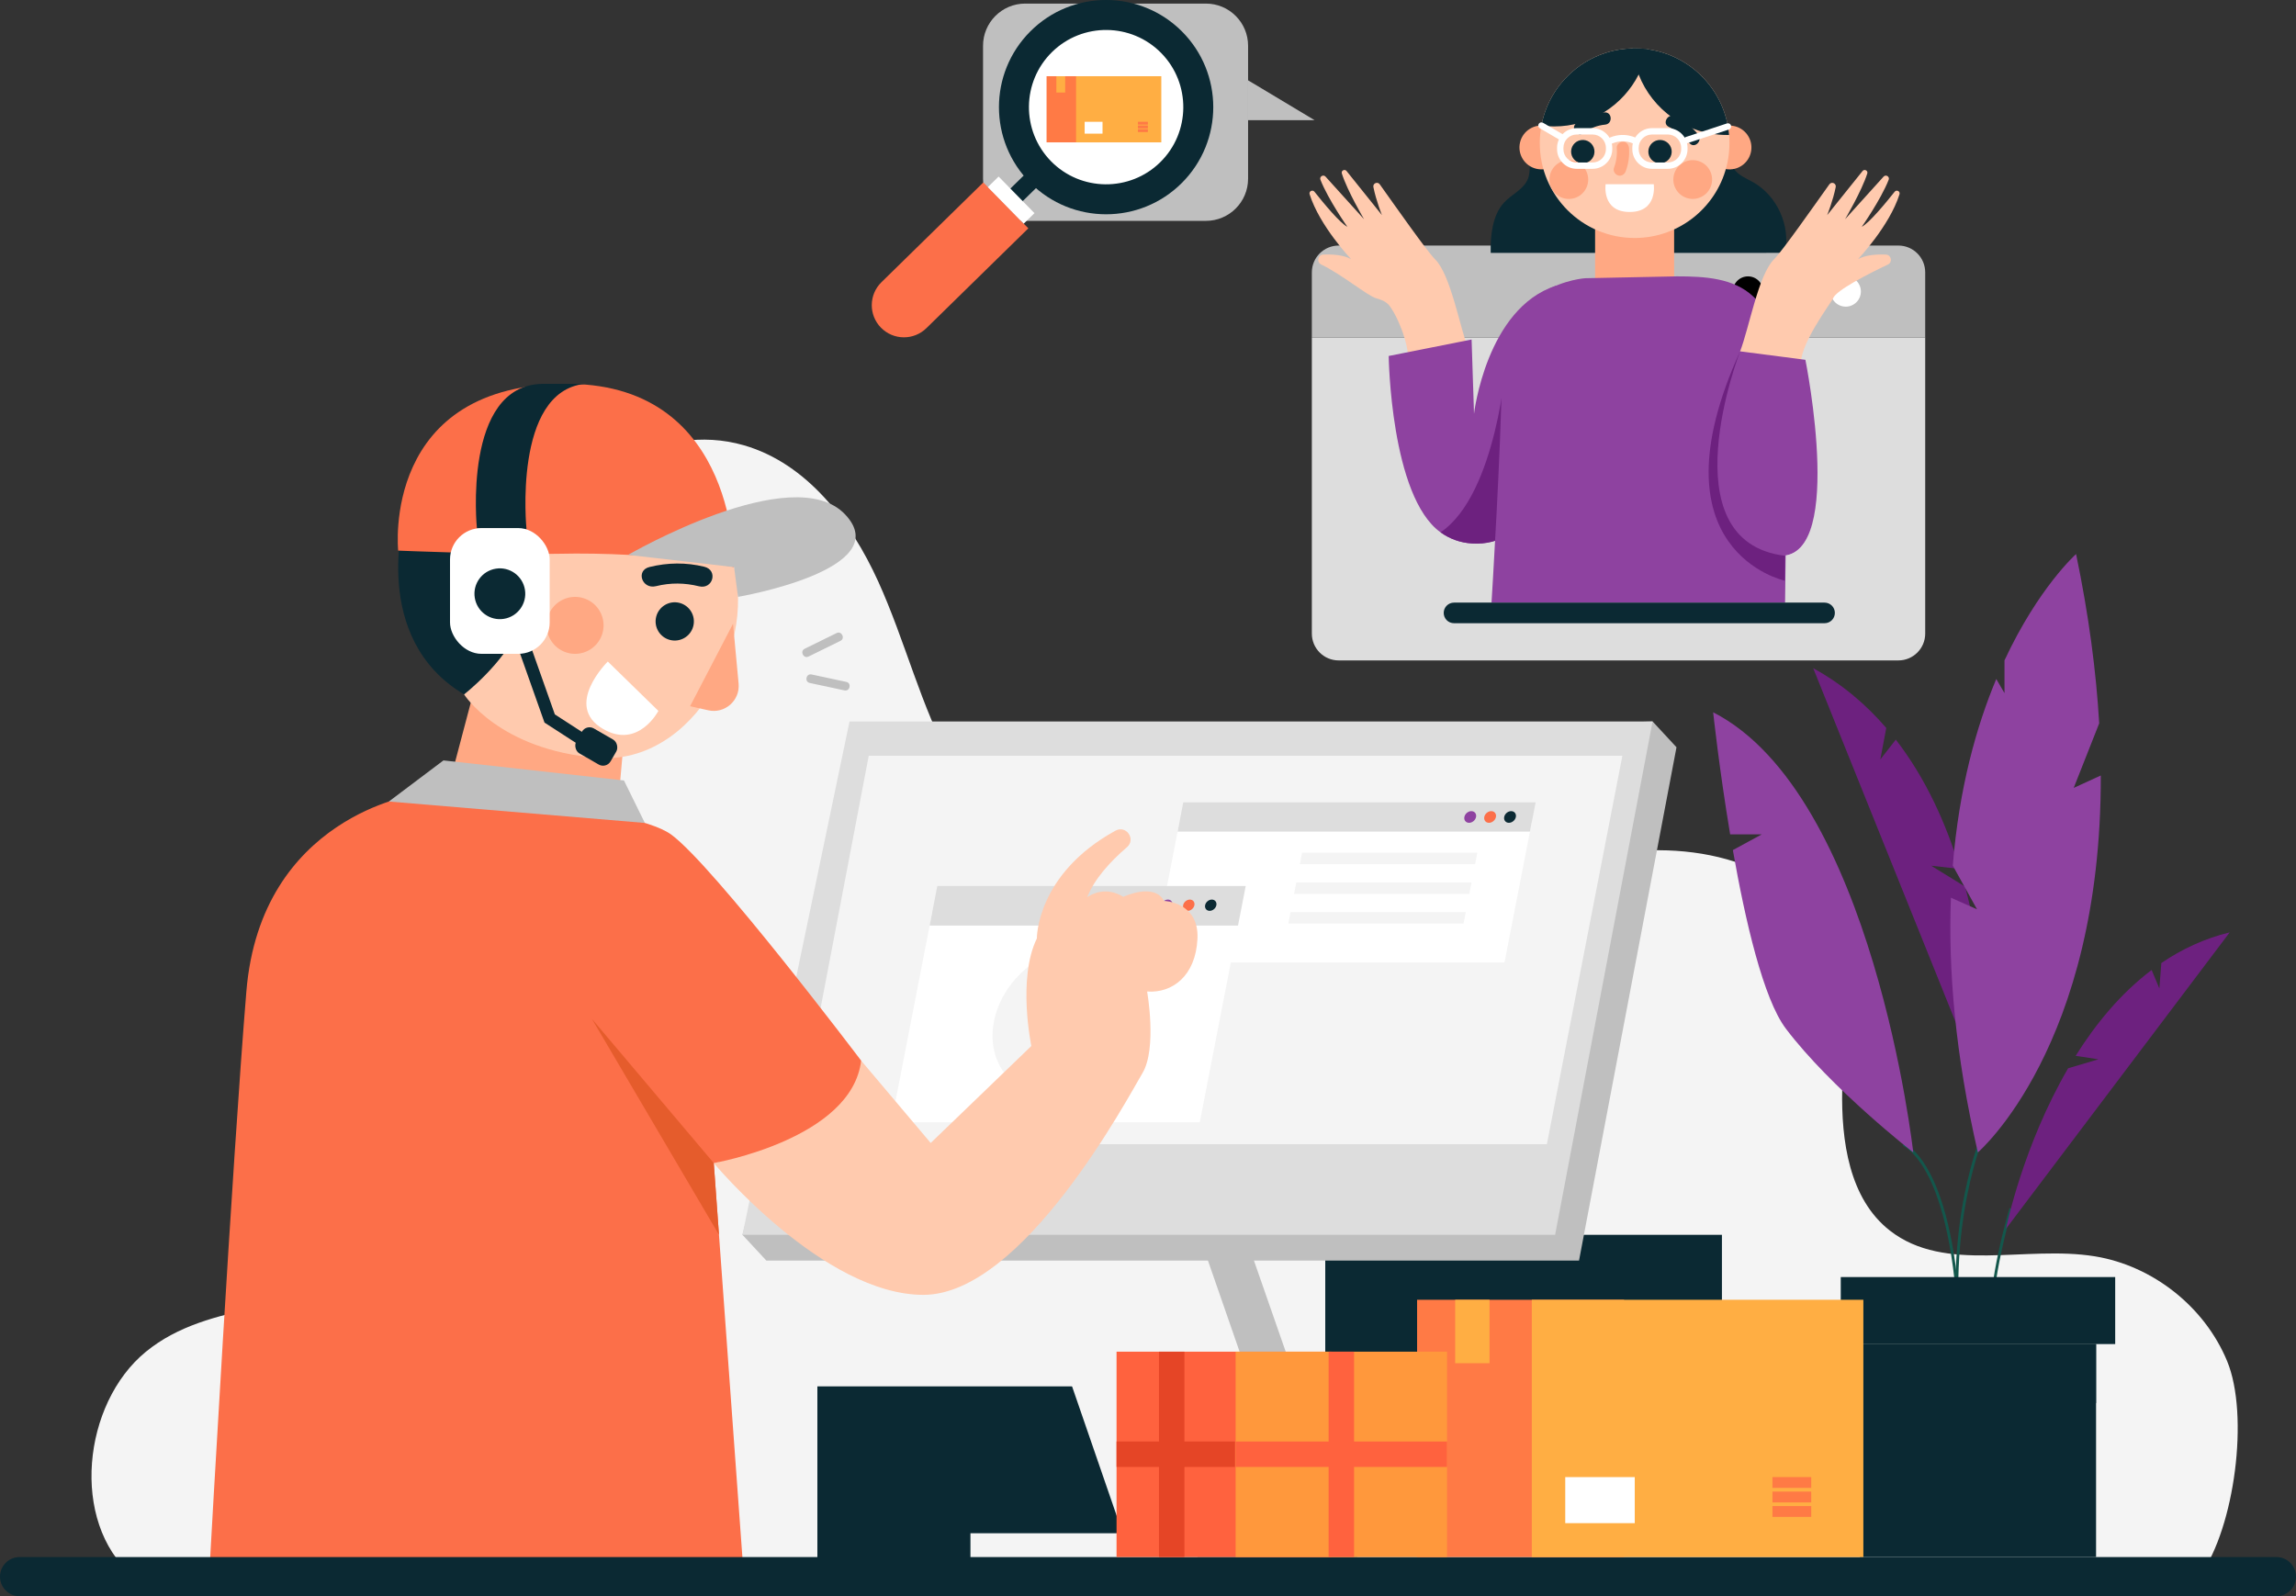 <?xml version="1.0" encoding="UTF-8"?>
<svg id="Object" xmlns="http://www.w3.org/2000/svg" viewBox="0 0 1839.21 1278.78">
  <rect x="0" y="0" width="1839.21" height="1278.78" fill="#333333" stroke="none"/>
  <defs>
    <style>
      .cls-1 {
        fill: #6d217f;
      }

      .cls-1, .cls-2, .cls-3, .cls-4, .cls-5, .cls-6, .cls-7, .cls-8, .cls-9, .cls-10, .cls-11, .cls-12, .cls-13, .cls-14, .cls-15, .cls-16, .cls-17, .cls-18, .cls-19, .cls-20, .cls-21, .cls-22 {
        stroke-width: 0px;
      }

      .cls-2 {
        fill: #e54526;
      }

      .cls-3 {
        fill: #000;
      }

      .cls-4 {
        fill: #ffa883;
      }

      .cls-5 {
        fill: #ff623e;
      }

      .cls-6 {
        fill: #13574c;
      }

      .cls-7 {
        fill: #ff983c;
      }

      .cls-8, .cls-18 {
        fill: #f4f4f4;
      }

      .cls-9 {
        fill: #bde0fe;
      }

      .cls-10 {
        fill: #0b2933;
      }

      .cls-11 {
        fill: #ffae43;
      }

      .cls-12 {
        fill: #e55c2c;
      }

      .cls-13 {
        fill: #fc6f49;
      }

      .cls-14 {
        fill: #8e42a0;
      }

      .cls-15 {
        fill: #ddd;
      }

      .cls-16, .cls-18 {
        fill-rule: evenodd;
      }

      .cls-16, .cls-19 {
        fill: #bfbfbf;
      }

      .cls-17 {
        fill: #e46449;
      }

      .cls-20 {
        fill: #fff;
      }

      .cls-21 {
        fill: #ff7a45;
      }

      .cls-22 {
        fill: #ffcaae;
      }
    </style>
  </defs>
  <g id="Obejct">
    <path class="cls-18" d="M1762.56,1262.01H105.85c-49.64-42.91-39.78-137.46,10.97-179.04,50.78-41.61,126.61-32.32,185.22-61.89,61.65-31.1,94.94-101.36,103.27-169.91,8.32-68.55-3.77-137.67-9.42-206.49-5.65-68.82-4.06-141.41,28.74-202.17,32.81-60.76,104.92-104.94,171.26-85.78,50.62,14.62,85.75,61.02,107.55,108.99,21.8,47.97,34.13,100.13,59.53,146.29,58.34,105.99,188.36,167.23,307.22,144.71,70.63-13.38,134-52.53,203.92-69.24,69.92-16.71,157.64-1.82,189.3,62.71,18.25,37.19,13.14,80.9,12.29,122.32s5.57,87.95,38.24,113.41c44.33,34.54,108.75,11.52,164.22,20.58,46.38,7.58,87.84,40.41,105.83,83.82,18,43.42,5.97,133.5-21.45,171.67Z"/>
    <polygon class="cls-10" points="781.68 1110.68 725.11 1110.68 699.16 1110.68 678.12 1110.68 654.76 1110.68 654.76 1262.01 725.11 1262.01 781.68 1262.01 928.4 1262.01 928.4 1110.68 781.68 1110.68"/>
    <polygon class="cls-10" points="1208.97 989.26 1143.29 989.26 1113.15 989.26 1088.72 989.26 1061.6 989.26 1061.6 1176.09 1143.29 1176.09 1208.97 1176.09 1379.35 1176.09 1379.35 989.26 1208.97 989.26"/>
    <g>
      <path class="cls-19" d="M821.24,2.87h144.76c18.65,0,33.78,15.14,33.78,33.78v106.51c0,18.65-15.14,33.78-33.78,33.78h-144.76c-18.65,0-33.78-15.14-33.78-33.78V36.65c0-18.65,15.14-33.78,33.78-33.78Z"/>
      <polygon class="cls-16" points="999.78 96.28 999.78 64.34 1053.04 96.28 999.78 96.28"/>
    </g>
    <g>
      <rect class="cls-10" x="813.77" y="134.66" width="14.08" height="30.18" transform="translate(1288.19 840.91) rotate(-134.41)"/>
      <circle class="cls-10" cx="886.05" cy="85.84" r="85.84" transform="translate(198.82 651.67) rotate(-45)"/>
      <path class="cls-20" d="M841.86,129.12c23.87,24.37,63.11,24.77,87.48.91,24.37-23.87,24.77-63.11.91-87.48-23.87-24.37-63.11-24.77-87.48-.91-24.37,23.87-24.77,63.11-.91,87.48Z"/>
      <path class="cls-13" d="M705.69,262.51h0c9.95,10.16,26.26,10.33,36.42.38l81.64-79.96-36.04-36.79-81.64,79.96c-10.16,9.95-10.33,26.26-.38,36.42Z"/>
      <rect class="cls-20" x="789.51" y="154.27" width="41.04" height="12.07" transform="translate(1262.33 851.15) rotate(-134.41)"/>
    </g>
    <g>
      <path class="cls-1" d="M1452.46,535.32l139.88,347.63c.19-2.57,5.25-85.47-18.25-172.67l-27.15-16.72,23.09,2.61c-11.07-36.34-27.41-72.7-51.4-103.62l-12.39,15.87,4.75-25.22c-16.15-18.8-35.47-35.22-58.53-47.88Z"/>
      <path class="cls-6" d="M1593.93,1067.3c-2.33-39.42,15.65-98.9,15.83-99.5l2.14.65c-.18.59-18.05,59.7-15.74,98.71l-2.24.13Z"/>
      <path class="cls-6" d="M1568.81,1073.36c-1.96-72.34-13.98-110.76-23.71-130.25-10.51-21.05-20.67-25.1-20.77-25.14l.78-2.1c.44.16,10.89,4.22,21.79,25.82,9.93,19.68,22.18,58.49,24.16,131.61l-2.24.06Z"/>
      <path class="cls-6" d="M1568.05,1069.62c-9.08-103.64,22.68-169.32,23-169.97l2.01.99c-.32.65-31.8,65.81-22.78,168.78l-2.23.2Z"/>
      <rect class="cls-10" x="1474.54" y="1023.1" width="219.84" height="53.68"/>
      <rect class="cls-10" x="1489.88" y="1076.78" width="189.17" height="170.63"/>
      <polygon class="cls-10" points="1679.05 1124.07 1489.88 1090.42 1489.88 1076.78 1679.05 1076.78 1679.05 1124.07"/>
      <path class="cls-14" d="M1682.84,621.28c.54,217.22-98.48,301.96-98.48,301.96-18.17-78.43-23.76-146.2-21.58-204.05l20.91,9.29-19.41-35c4.99-62.01,18.92-111.5,34.83-149.51l6.59,11.32v-26.26c27.29-58.44,57.34-85.15,57.34-85.15,10.32,49.53,16.12,94.63,18.52,135.6v.02l-20.42,51.71,21.7-9.93Z"/>
      <path class="cls-14" d="M1532.6,923.24s-65.56-51.01-101.99-99.08c-18.04-23.8-32.51-86.2-42.51-143.11l23.14-12.59h-25.3c-8.84-52.81-13.61-97.82-13.61-97.82,128.22,65.56,160.28,352.61,160.28,352.61Z"/>
      <path class="cls-1" d="M1786.12,746.93l-179.2,237.47c.39-2.01,13.68-66.59,49.75-128.56l24.27-7.19-18.24-2.78c16.01-25.56,36.07-50.05,60.85-68.77l6.21,14.73,1.58-20.31c16.27-11.07,34.48-19.65,54.78-24.57Z"/>
    </g>
    <g>
      <g>
        <polygon class="cls-8" points="899.35 1228.35 819.95 998.1 988.91 998.1 1086.72 1262.01 930.99 1262.01 899.35 1228.35"/>
        <polygon class="cls-19" points="993.7 979.01 1092.38 1262.01 1055.22 1262.13 956.94 979.1 993.7 979.01"/>
        <polygon class="cls-19" points="1264.88 1009.91 1342.96 598.65 1323.8 577.99 699.67 598.65 594.74 989.26 613.89 1009.91 1264.88 1009.91"/>
        <polygon class="cls-15" points="1245.73 989.26 1323.8 577.99 680.51 577.99 594.74 989.26 1245.73 989.26"/>
        <polygon class="cls-8" points="1299.61 605.48 1239.13 916.68 636.53 916.68 695.91 605.48 1299.61 605.48"/>
        <g>
          <polygon class="cls-20" points="922.94 771.07 1205.18 771.07 1227.27 657.44 945.02 657.44 922.94 771.07"/>
          <polygon class="cls-15" points="943.31 666.24 1225.56 666.24 1230.12 642.78 947.87 642.78 943.31 666.24"/>
          <polygon class="cls-8" points="1041.26 692.27 1181.64 692.27 1183.42 683.1 1043.04 683.1 1041.26 692.27"/>
          <polygon class="cls-8" points="1036.62 716.09 1177.01 716.09 1178.79 706.93 1038.41 706.93 1036.62 716.09"/>
          <polygon class="cls-8" points="1031.99 739.92 1172.38 739.92 1174.16 730.75 1033.77 730.75 1031.99 739.92"/>
          <path class="cls-10" d="M1204.93,654.51c-.5,2.58,1.18,4.67,3.77,4.67s5.08-2.09,5.58-4.67-1.18-4.67-3.77-4.67-5.08,2.09-5.58,4.67Z"/>
          <path class="cls-13" d="M1188.98,654.51c-.5,2.58,1.18,4.67,3.76,4.67s5.08-2.09,5.58-4.67c.5-2.58-1.18-4.67-3.77-4.67s-5.08,2.09-5.58,4.67Z"/>
          <path class="cls-14" d="M1173.04,654.51c-.5,2.58,1.18,4.67,3.77,4.67s5.08-2.09,5.58-4.67-1.18-4.67-3.77-4.67-5.08,2.09-5.58,4.67Z"/>
        </g>
        <g>
          <polygon class="cls-20" points="714.06 899.05 961.09 899.05 993.7 731.26 746.68 731.26 714.06 899.05"/>
          <polygon class="cls-15" points="744.68 741.51 991.71 741.51 997.87 709.82 750.84 709.82 744.68 741.51"/>
          <path class="cls-10" d="M965.36,725.2c-.48,2.49,1.14,4.51,3.63,4.51s4.9-2.02,5.38-4.51c.48-2.49-1.14-4.51-3.63-4.51s-4.9,2.02-5.38,4.51Z"/>
          <path class="cls-13" d="M947.75,725.2c-.48,2.49,1.14,4.51,3.63,4.51s4.9-2.02,5.38-4.51-1.14-4.51-3.63-4.51-4.9,2.02-5.38,4.51Z"/>
          <path class="cls-14" d="M930.15,725.2c-.48,2.49,1.14,4.51,3.63,4.51s4.9-2.02,5.38-4.51-1.14-4.51-3.63-4.51-4.9,2.02-5.38,4.51Z"/>
          <g>
            <path class="cls-17" d="M819.95,872.72c7.11,3.74,15.47,5.83,24.72,5.83,33.23,0,65.4-26.94,71.86-60.17,4.65-23.95-5.31-44.62-23.68-54.31l-36.48,54.31-36.42,54.34Z"/>
            <path class="cls-9" d="M830.91,769.41l25.46,48.96,36.48-54.31c-7.12-3.76-15.5-5.86-24.79-5.86-13.04,0-25.93,4.15-37.15,11.2Z"/>
            <path class="cls-8" d="M796.2,818.37c-4.66,23.97,5.34,44.68,23.75,54.34h0l36.42-54.34-25.46-48.96c-17.38,10.91-30.79,28.78-34.71,48.96Z"/>
          </g>
        </g>
        <rect class="cls-8" x="777.39" y="1228.35" width="181.89" height="19.79" transform="translate(1736.66 2476.48) rotate(180)"/>
        <polygon class="cls-19" points="959.27 1228.35 1066.66 1228.35 1073.91 1248.13 959.27 1248.13 959.27 1228.35"/>
      </g>
      <g>
        <polygon class="cls-4" points="503.15 554.74 493.79 659.29 359.78 628.52 382.82 541.35 503.15 554.74"/>
        <path class="cls-22" d="M571.77,931.79s87.97,105.57,167.88,105.57,163.85-157.99,175.59-177.78c11.72-19.79,3.66-65.25,3.66-65.25,20.16,1.47,38.86-12.45,40.32-42.14,1.47-29.69-26.76-30.43-26.76-30.43-7.9-14.73-31.7-3.72-32.59-3.3-.02.02-.03.02-.03.02-1.48-.91-2.95-1.65-4.38-2.25-13.68-5.71-24.08,2.22-24.56,2.59,5.68-14.5,18.17-28.34,31.87-40.12,7.4-6.37-.66-17.92-9.22-13.22-63.45,34.8-62.98,86.35-62.98,86.35-15.75,32.25-4.4,86.14-4.4,86.14l-80.63,77.71-55.72-65.98c-52.06,68.91-118.04,82.09-118.04,82.09Z"/>
        <path class="cls-13" d="M689.81,849.7s-118.03-156.16-152.12-181.08c-34.09-24.93-204.88-31.98-204.88-31.98,0,0-123.91,17.3-135.46,157.69s-29,453.79-29,453.79h426.39l-22.97-316.34s110.71-19.23,118.04-82.09Z"/>
        <polygon class="cls-12" points="571.77 931.79 474.22 816.36 575.94 989.26 571.77 931.79"/>
        <path class="cls-22" d="M371.74,556.31s28.13,44.52,106.59,50.8c78.46,6.28,130.88-94.98,107.14-161.19-23.74-66.21-225.02-61.2-225.28-59.08-.26,2.12,1.17,94.03.49,98.53-.68,4.5,11.06,70.94,11.06,70.94Z"/>
        <polygon class="cls-19" points="311.5 642.12 355.22 609.2 499.82 625.26 516.56 659.29 311.5 642.12"/>
        <path class="cls-4" d="M587.19,499.72l4.47,47.94c1.26,13.53-11.05,24.36-24.31,21.38l-14.55-3.27,34.39-66.06Z"/>
        <path class="cls-4" d="M419.99,483.45c-3-2.7-5.75-5.58-8.26-8.63-.08-.12-.17-.23-.27-.33-3.36-4.12-6.3-8.56-8.8-13.35-1.68-3.23-7.5-1.07-5.67,2.43,2.33,4.47,5.07,8.74,8.16,12.73-1.89,2.31-3.78,4.63-5.67,6.94-1.01,1.24-.53,3.2.81,3.99,1.44.84,3.31.66,4.39-.67,1.5-1.83,2.99-3.66,4.49-5.49,1.91,2.12,3.92,4.14,6.04,6.05,1.23,1.1,3.07,1.43,4.45.37,1.19-.92,1.55-2.94.33-4.03Z"/>
        <circle class="cls-4" cx="460.67" cy="500.99" r="22.82" transform="translate(-153.47 794.32) rotate(-72.93)"/>
        <path class="cls-10" d="M564.24,454.06c-14.56-3.58-29.42-3.42-44.01.2-11.2,2.78-5.94,18.12,5.28,15.34,11.57-2.87,22.91-2.74,34.42.1,11.2,2.76,15.46-12.9,4.31-15.64Z"/>
        <circle class="cls-10" cx="540.49" cy="497.83" r="15.33" transform="translate(-76.17 897.44) rotate(-75.59)"/>
        <path class="cls-10" d="M339.88,406.73l108.12,10.8-16.87,47.32s-27.14-38.7-47.35-5.85c-20.21,32.85,31.22,45.09,31.22,45.09-11.66,27.63-43.25,52.23-43.25,52.23-75.65-45.08-47.76-142.86-47.76-142.86l15.9-6.73Z"/>
        <path class="cls-13" d="M456.58,307.55c135.17,1.45,131.46,146.79,131.46,146.79,0,0-58.96-12.57-142.02-10.67-41.79.96-127.06-2.55-127.06-2.55,0,0-14.24-135.2,137.62-133.57Z"/>
        <path class="cls-20" d="M486.89,529.99l40.51,39.55s-16.04,30.78-44.2,14.51c-32.32-18.67,3.68-54.06,3.68-54.06Z"/>
        <path class="cls-19" d="M503.15,444.53s132.02-76.6,173.84-32.4c41.82,44.2-85.8,66.04-85.8,66.04l-3.16-23.83-84.89-9.81Z"/>
        <path class="cls-10" d="M434.38,307.53c-64.16,1.15-52.34,115.79-52.34,115.79l39.71.62s-11.13-110.27,46.61-116.41h-33.98Z"/>
        <polygon class="cls-10" points="469.92 600.72 436.17 578.89 410.28 505.75 419.71 502.42 444.46 572.34 475.35 592.33 469.92 600.72"/>
        <rect class="cls-20" x="360.48" y="423.06" width="79.84" height="100.75" rx="25.19" ry="25.19"/>
        <circle class="cls-10" cx="400.4" cy="475.69" r="20.35" transform="translate(-70.61 69.8) rotate(-9.16)"/>
        <rect class="cls-10" x="461.77" y="586.49" width="31.76" height="23.1" rx="6.98" ry="6.98" transform="translate(363.01 -158.7) rotate(30)"/>
      </g>
    </g>
    <g>
      <path class="cls-15" d="M1050.85,270.35v237.25c0,11.87,9.63,21.49,21.5,21.49h448.35c11.87,0,21.49-9.62,21.49-21.49v-237.25h-491.34Z"/>
      <path class="cls-19" d="M1050.85,218.21v52.13h491.34v-52.13c0-11.87-9.62-21.49-21.49-21.49h-448.35c-11.87,0-21.5,9.62-21.5,21.49Z"/>
      <circle class="cls-20" cx="1478.53" cy="233.54" r="12.13"/>
      <circle class="cls-13" cx="1439.38" cy="233.54" r="12.13"/>
      <circle class="cls-3" cx="1400.23" cy="233.54" r="12.13"/>
    </g>
    <path class="cls-10" d="M1823.52,1247.42H15.68c-8.66,0-15.68,7.02-15.68,15.68h0c0,8.66,7.02,15.68,15.68,15.68h1807.84c8.66,0,15.68-7.02,15.68-15.68h0c0-8.66-7.02-15.68-15.68-15.68Z"/>
    <g>
      <rect class="cls-21" x="1135.16" y="1041.3" width="165.8" height="206.12"/>
      <rect class="cls-11" x="1227.06" y="1041.3" width="265.58" height="206.12"/>
      <rect class="cls-20" x="1253.84" y="1183.36" width="55.68" height="36.9"/>
      <rect class="cls-11" x="1165.68" y="1041.3" width="27.49" height="50.83"/>
      <rect class="cls-21" x="1419.83" y="1183.36" width="31.05" height="8.66"/>
      <rect class="cls-21" x="1419.83" y="1194.97" width="31.05" height="8.66"/>
      <rect class="cls-21" x="1419.83" y="1206.57" width="31.05" height="8.66"/>
    </g>
    <g>
      <rect class="cls-5" x="894.41" y="1082.88" width="172.1" height="164.53"/>
      <rect class="cls-7" x="989.81" y="1082.88" width="169.33" height="164.53"/>
      <rect class="cls-5" x="989.81" y="1154.84" width="169.33" height="20.38"/>
      <rect class="cls-2" x="894.41" y="1154.84" width="94.85" height="20.38"/>
      <rect class="cls-5" x="992.23" y="1154.94" width="164.5" height="20.38" transform="translate(2239.61 90.65) rotate(90)"/>
      <rect class="cls-2" x="856.34" y="1154.94" width="164.5" height="20.38" transform="translate(2103.72 226.54) rotate(90)"/>
    </g>
    <g>
      <g>
        <path class="cls-10" d="M1371.35,96.4c5.18.25,9.4,4.61,11.28,9.44s1.97,10.14,2.39,15.32c.41,5.17,1.28,10.56,4.4,14.71,3.66,4.87,9.72,7.15,15.02,10.16,19.21,10.91,29.99,34.88,25.42,56.49-5.42,0-10.9.07-16.32.07h-219.41c-.29-13.69,1.3-30.01,10.52-40.13,6.28-6.89,16.3-10.85,19.46-19.63,1.98-5.5.7-11.7,2.29-17.32,2.28-8.07,10.17-13.51,18.32-15.5,8.15-1.99,16.67-1.19,25.05-.76,33.87,1.72,67.7-14.5,101.57-12.84Z"/>
        <rect class="cls-4" x="1277.76" y="169.82" width="63.31" height="63.31" transform="translate(2618.82 402.94) rotate(180)"/>
        <circle class="cls-4" cx="1385.37" cy="118.14" r="17.55" transform="translate(1046.85 1466.7) rotate(-80.78)"/>
        <circle class="cls-4" cx="1234.75" cy="118.14" r="17.55" transform="translate(836.09 1292.72) rotate(-76.72)"/>
        <path class="cls-22" d="M1233.45,114.7c0,41.95,34.01,75.96,75.96,75.96,36.6,0,67.15-25.88,74.35-60.34,1.06-5.04,1.61-10.27,1.61-15.63,0-2.22-.1-4.41-.29-6.59-3.04-35.5-30.51-64.02-65.51-68.69-3.32-.45-6.72-.68-10.16-.68-.55,0-1.08,0-1.62.02-3.64.07-7.23.4-10.73.98-3.97.65-7.84,1.61-11.58,2.86-22.15,7.34-39.79,24.62-47.62,46.54-1.32,3.7-2.37,7.54-3.11,11.49-.86,4.56-1.31,9.27-1.31,14.09Z"/>
        <path class="cls-10" d="M1307.79,38.76c.63,7.33,2.3,14.37,4.87,20.96,11.03,28.33,38.58,48.41,70.8,48.41.54,0,1.08,0,1.62-.02-3.04-35.5-30.51-64.02-65.51-68.69-3.32-.45-6.72-.68-10.16-.68-.55,0-1.08,0-1.62.02Z"/>
        <path class="cls-10" d="M1234.75,100.62c3.32.45,6.72.68,10.16.68,29.58,0,55.21-16.9,67.74-41.58,3.21-6.31,5.57-13.13,6.91-20.3-3.32-.45-6.72-.68-10.16-.68-.55,0-1.08,0-1.62.02-3.64.07-7.23.4-10.73.98-3.97.65-7.84,1.61-11.58,2.86-22.15,7.34-39.79,24.62-47.62,46.54-1.32,3.7-2.37,7.54-3.11,11.49Z"/>
        <circle class="cls-10" cx="1329.77" cy="121.54" r="9.36" transform="translate(-2.3 214.58) rotate(-9.22)"/>
        <circle class="cls-10" cx="1267.9" cy="121.54" r="9.36" transform="translate(-3.1 204.66) rotate(-9.22)"/>
        <path class="cls-4" d="M1292.85,134.55c1.96-5.26,2.7-10.55,2.25-16.14-.21-2.64,2.49-4.88,4.96-4.85,2.85.03,4.63,2.31,4.85,4.96.51,6.31-.39,12.7-2.6,18.63-.93,2.48-3.31,4.17-6.03,3.43-2.38-.65-4.36-3.54-3.43-6.03Z"/>
        <path class="cls-10" d="M1341.74,93.19c7.17,3.43,13.52,8.39,18.58,14.53,3.98,4.84-2.92,11.81-6.93,6.93-4.6-5.58-10.07-9.88-16.59-13-5.69-2.72-.72-11.18,4.95-8.47Z"/>
        <path class="cls-10" d="M1262.83,98.55c6.61-4.9,14.18-7.71,22.36-8.5,6.28-.61,6.92,9.18.63,9.79-6.48.63-12.2,2.93-17.43,6.8-5.08,3.77-10.62-4.33-5.56-8.08Z"/>
        <path class="cls-20" d="M1324.73,147.58h-38.54s-3.4,22.24,19.27,22.24,19.27-22.24,19.27-22.24Z"/>
        <circle class="cls-4" cx="1356.01" cy="143.85" r="15.53" transform="translate(904.46 1430.53) rotate(-76.72)"/>
        <circle class="cls-4" cx="1256.7" cy="143.85" r="15.53" transform="translate(40.61 491.87) rotate(-22.5)"/>
        <path class="cls-20" d="M1336.06,135.25h-12.76c-8.67,0-15.73-7.06-15.73-15.73v-1.13c0-8.67,7.06-15.73,15.73-15.73h12.76c8.67,0,15.73,7.06,15.73,15.73v1.13c0,8.67-7.06,15.73-15.73,15.73ZM1323.3,107.76c-5.86,0-10.63,4.77-10.63,10.63v1.13c0,5.86,4.77,10.63,10.63,10.63h12.76c5.86,0,10.63-4.77,10.63-10.63v-1.13c0-5.86-4.77-10.63-10.63-10.63h-12.76Z"/>
        <path class="cls-20" d="M1275.77,135.25h-12.76c-8.67,0-15.73-7.06-15.73-15.73v-1.13c0-8.67,7.06-15.73,15.73-15.73h12.76c8.67,0,15.73,7.06,15.73,15.73v1.13c0,8.67-7.06,15.73-15.73,15.73ZM1263.01,107.76c-5.86,0-10.63,4.77-10.63,10.63v1.13c0,5.86,4.77,10.63,10.63,10.63h12.76c5.86,0,10.63-4.77,10.63-10.63v-1.13c0-5.86-4.77-10.63-10.63-10.63h-12.76Z"/>
        <path class="cls-20" d="M1289.65,115.82l-2.37-4.52c13.54-7.09,24.67-.19,25.14.11l-2.73,4.31c-.37-.23-9.2-5.59-20.05.1Z"/>
        <path class="cls-20" d="M1250.58,112.36c-.44,0-.88-.11-1.28-.35l-15.82-9.23c-1.22-.71-1.63-2.27-.92-3.49.71-1.22,2.27-1.62,3.49-.92l15.82,9.23c1.22.71,1.63,2.27.92,3.49-.47.81-1.33,1.26-2.2,1.26Z"/>
        <path class="cls-20" d="M1351.2,114.73c-1.07,0-2.07-.68-2.42-1.75-.44-1.34.29-2.78,1.62-3.22l32.99-10.88c1.34-.44,2.78.29,3.22,1.62.44,1.34-.29,2.78-1.62,3.22l-32.99,10.88c-.27.09-.53.13-.8.13Z"/>
        <path class="cls-20" d="M1442.82,293.97s37.45,163.05-22.01,150.62c-59.46-12.43-26.91-163.11-26.91-163.11l48.92,12.49Z"/>
        <path class="cls-22" d="M1127.83,293.97c2.36-12.47-5.66-35.4-13.55-47.26-2.31-3.47-4.41-5.68-12.03-7.8-6.61-1.84-27.72-19.28-43.87-26.98-3.95-1.88-2.76-7.82,1.61-7.99,7.48-.3,16.18.28,22.25,3.61,0,0-25.15-26.48-33.17-51.92-.74-2.35,2.32-3.98,3.86-2.05,7.63,9.6,20.48,25.08,26.37,28.12,0,0-15.16-21.55-21.56-37.68-1-2.52,2.26-4.54,4.08-2.53l30.86,34.15s-13.24-22.35-17.8-36.65c-.73-2.28,2.27-3.87,3.77-2l28.35,35.34s-4.63-11.45-6.84-22.45c-.6-3,3.31-4.71,5.09-2.22,12.1,16.96,37.81,53.64,44.38,60.14,12.56,12.42,19.96,55.34,27.14,73.68,0,0-25.41,17.94-48.92,12.49Z"/>
        <path class="cls-14" d="M1153.97,426.48c7.15,5.12,15.46,8.3,25.15,8.91,45.72,2.85,63.61-49.02,70.57-93.05,5.04-31.83,4.36-59.55,4.36-59.55l-7.68-53.87c-55.77,18.09-65.61,102.55-65.61,102.55l-1.94-59.47-66.41,13.19s1.48,112.6,41.56,141.3Z"/>
        <path class="cls-1" d="M1153.97,426.48c7.15,5.12,15.46,8.3,25.15,8.91,45.72,2.85,63.61-49.02,70.57-93.05-5.91-9.44-21.82-36.44-24.57-39.86-3.07-3.83-18.36-14.22-18.36-14.22,0,0-7.52,107.54-52.79,138.22Z"/>
        <path class="cls-14" d="M1194.77,482.78h235.16s1.6-114.67,1.6-181.54c0-30.22-12.99-50.6-27.22-63.85-15.71-14.63-38.51-15.99-61.01-15.99l-73.45,1.49s-66.08,4.04-66.73,74.85c-.56,60.59-8.34,185.04-8.34,185.04Z"/>
        <path class="cls-22" d="M1442.82,293.97c-3.05-16.12,24.23-51.6,25.59-55.05,2.5-6.39,27.72-19.28,43.87-26.98,3.95-1.88,2.76-7.82-1.61-7.99-7.48-.3-16.18.28-22.25,3.61,0,0,25.15-26.48,33.17-51.92.74-2.35-2.32-3.98-3.86-2.05-7.63,9.6-20.48,25.08-26.37,28.12,0,0,15.16-21.55,21.56-37.68,1-2.52-2.26-4.54-4.08-2.53l-30.86,34.15s13.24-22.35,17.8-36.65c.73-2.28-2.27-3.87-3.77-2l-28.35,35.34s4.63-11.45,6.84-22.45c.6-3-3.31-4.71-5.09-2.22-12.1,16.96-37.81,53.64-44.38,60.14-12.56,12.42-19.96,55.34-27.14,73.68,0,0,25.41,17.94,48.92,12.49Z"/>
        <path class="cls-14" d="M1446.21,288.26s34.06,168.76-25.4,156.33c-59.46-12.43-26.91-163.11-26.91-163.11l52.32,6.78Z"/>
        <path class="cls-1" d="M1393.9,281.48s-59.18,152.49,36.07,163.79l-.32,19.92s-108.73-23.33-35.75-183.71Z"/>
      </g>
      <path class="cls-10" d="M1461.57,499.28h-296.84c-4.56,0-8.25-3.69-8.25-8.25h0c0-4.56,3.69-8.25,8.25-8.25h296.84c4.56,0,8.25,3.69,8.25,8.25h0c0,4.56-3.69,8.25-8.25,8.25Z"/>
    </g>
    <g>
      <path class="cls-19" d="M644.58,519.74l25.59-12.57c4.02-1.98,7.1,4.27,3.07,6.25l-25.59,12.57c-4.02,1.98-7.1-4.27-3.07-6.25Z"/>
      <path class="cls-19" d="M650.08,540.33l27.88,5.97c4.38.94,2.93,7.75-1.46,6.81l-27.88-5.97c-4.38-.94-2.93-7.75,1.46-6.81Z"/>
    </g>
    <g>
      <rect class="cls-21" x="838.35" y="61.06" width="42.63" height="52.99"/>
      <rect class="cls-11" x="861.98" y="61.06" width="68.28" height="52.99"/>
      <rect class="cls-20" x="868.86" y="97.58" width="14.32" height="9.49"/>
      <rect class="cls-11" x="846.2" y="61.06" width="7.07" height="13.07"/>
      <rect class="cls-21" x="911.53" y="97.58" width="7.98" height="2.23"/>
      <rect class="cls-21" x="911.53" y="100.56" width="7.98" height="2.23"/>
      <rect class="cls-21" x="911.53" y="103.55" width="7.98" height="2.23"/>
    </g>
  </g>
</svg>